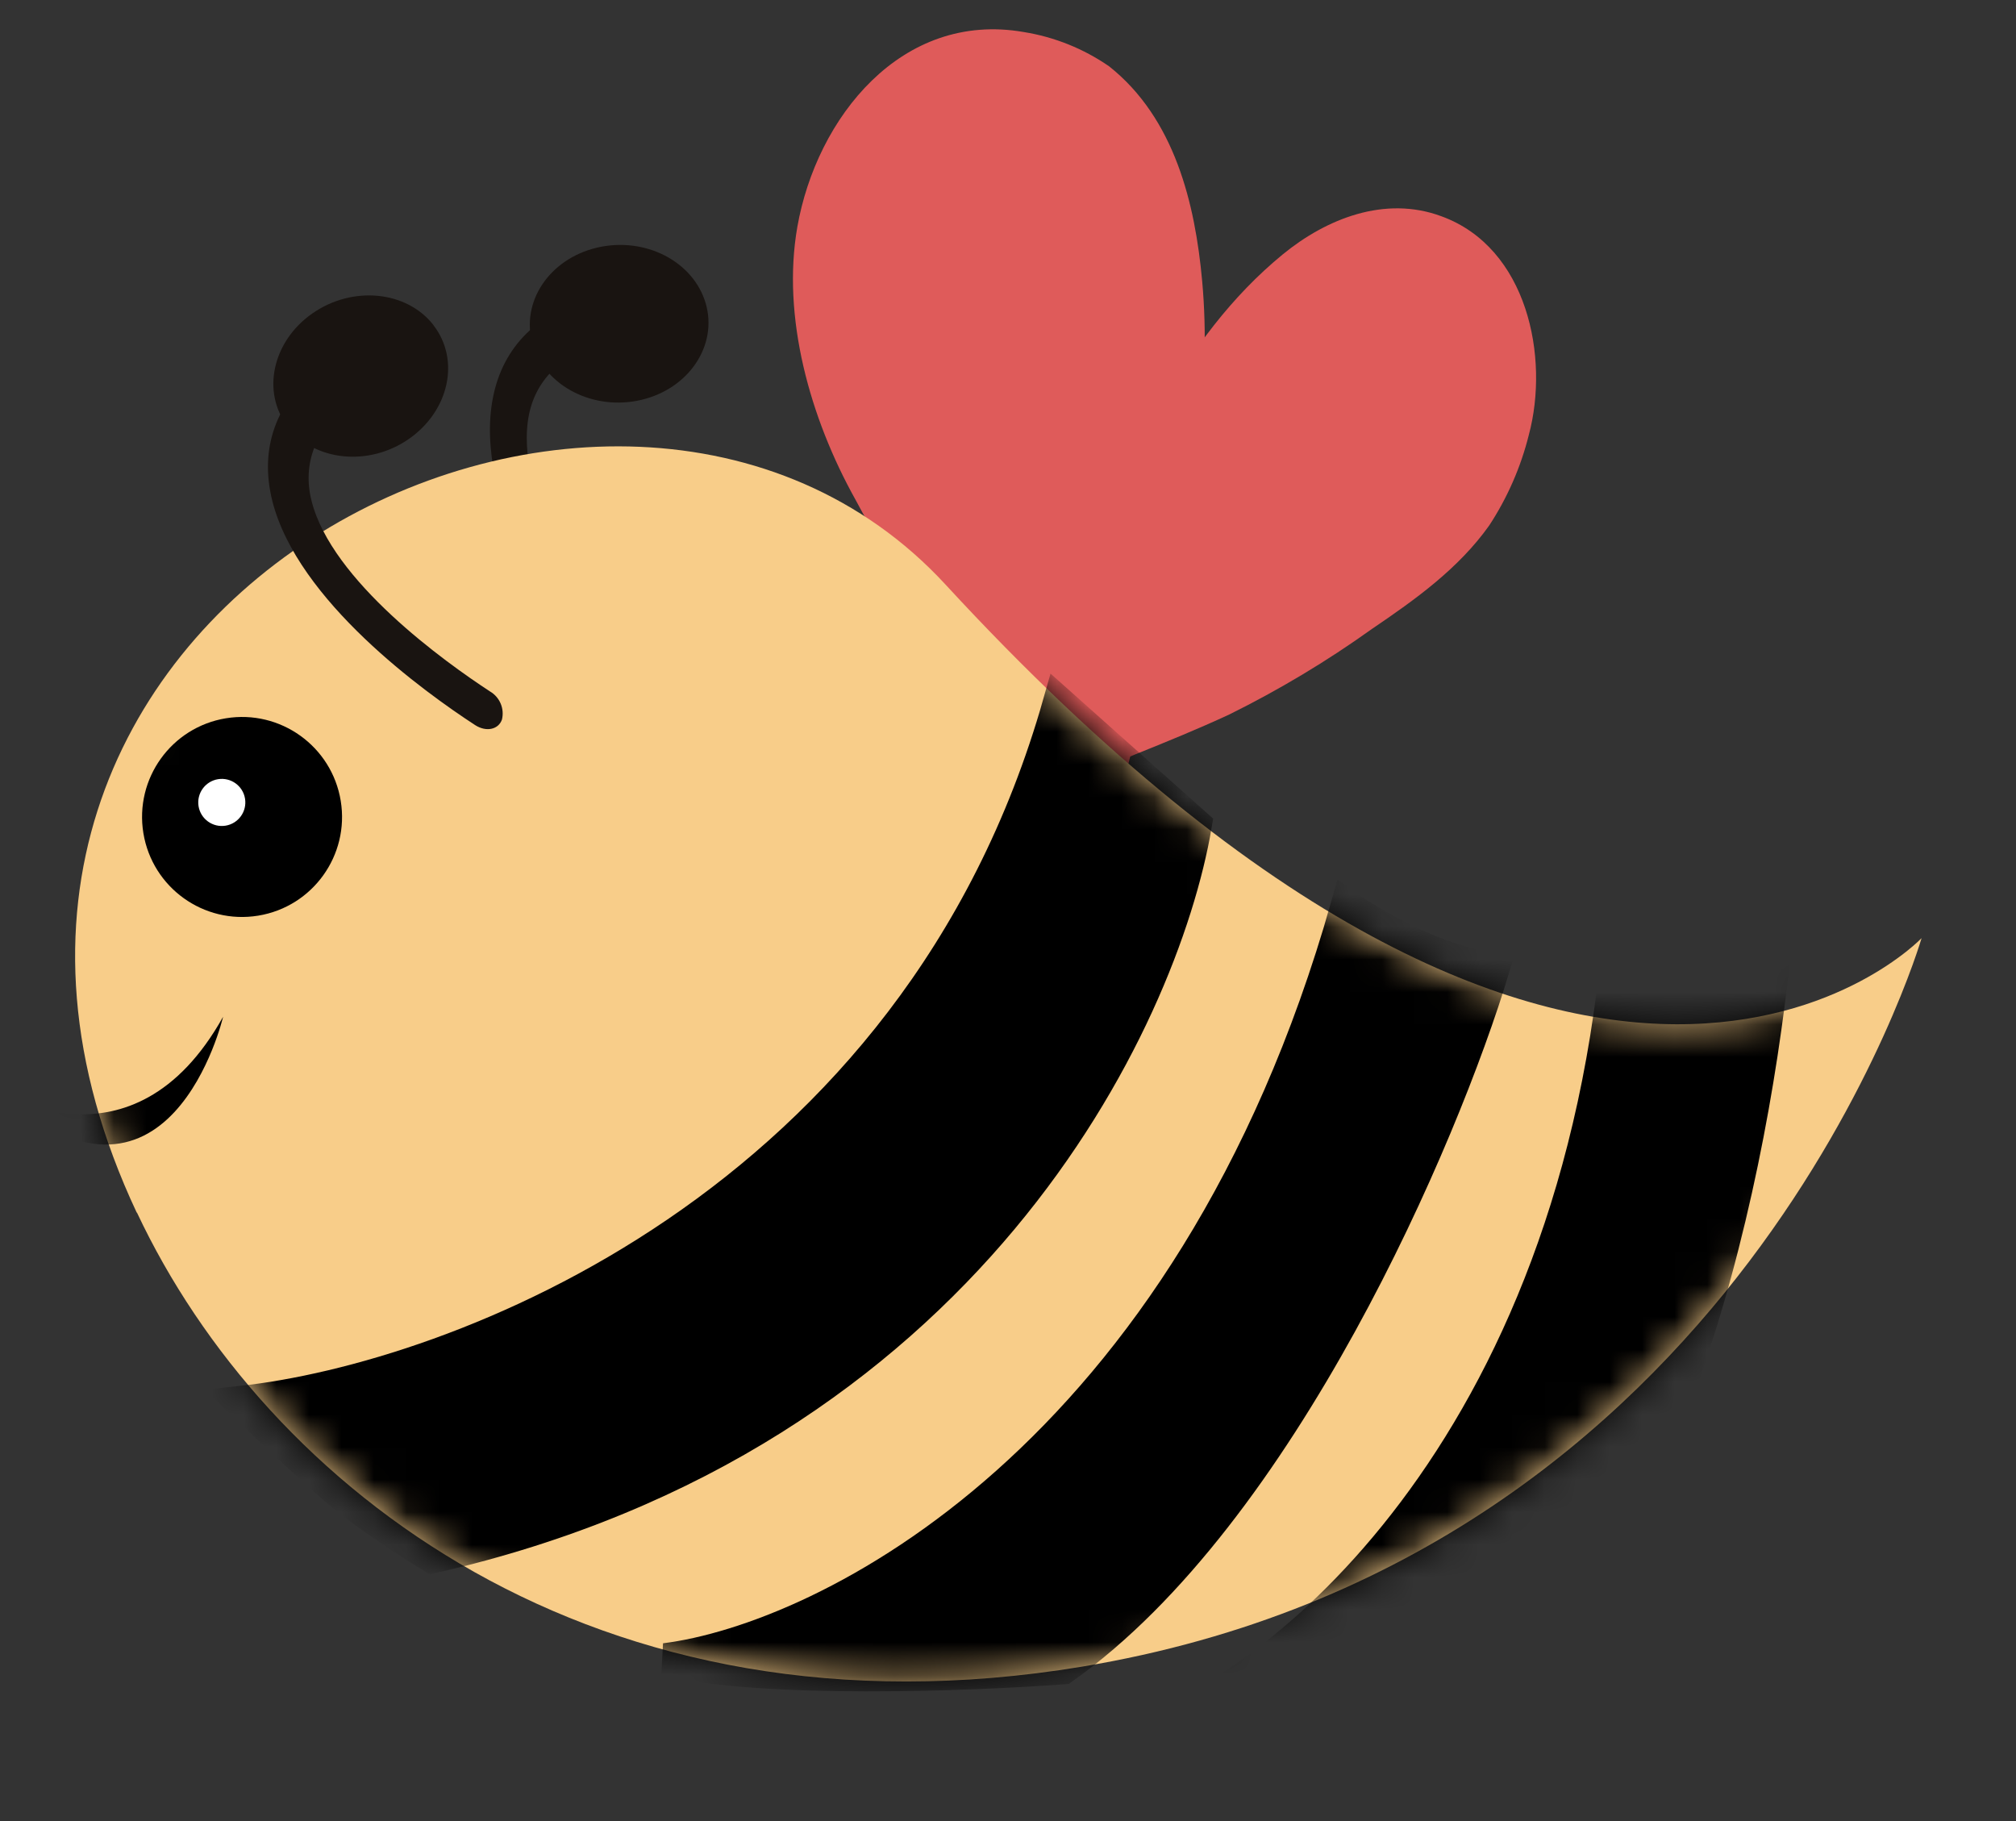 <svg width="62" height="56" viewBox="0 0 62 56" fill="none" xmlns="http://www.w3.org/2000/svg">
<rect x="0" y="0" width="62" height="56" fill="#333333" stroke="none"/>
<path d="M31.851 24.379C31.385 23.774 31.633 22.608 31.777 21.986C32.113 20.657 32.558 19.357 33.108 18.101C34.632 14.342 36.293 10.411 39.453 7.82C40.788 6.728 42.591 6.003 44.333 6.652C46.973 7.616 47.658 10.983 47.017 13.376C46.77 14.366 46.358 15.308 45.798 16.161C44.854 17.489 43.525 18.437 42.198 19.337C40.804 20.335 39.33 21.218 37.792 21.978C36.835 22.421 35.859 22.819 34.882 23.211C34.6 23.323 31.947 24.518 31.854 24.397" fill="#DF5B5A"/>
<path d="M34.403 24.29C32.921 24.732 31.268 22.546 30.451 21.591C28.87 19.651 27.481 17.562 26.303 15.354C24.91 12.855 24.037 9.746 24.521 6.979C25.111 3.623 27.723 0.33 31.483 0.985C32.427 1.136 33.326 1.497 34.113 2.042C36.124 3.64 36.755 6.254 36.972 8.649C37.264 11.857 36.694 14.843 36.084 17.939C35.873 18.996 35.642 20.046 35.365 21.082C35.223 21.622 35.065 22.158 34.896 22.695C34.832 22.907 34.566 24.253 34.384 24.308" fill="#DF5B5A"/>
<path d="M19.203 21.375C19.302 21.238 19.354 21.072 19.351 20.903C19.349 20.733 19.293 20.569 19.19 20.435C18.242 19.098 15.902 15.494 16.232 12.967C16.386 11.793 17.149 10.972 18.496 10.523L18.029 9.183C16.307 9.757 15.328 10.881 15.111 12.527C14.699 15.67 17.317 19.733 18.387 21.231C18.619 21.557 18.997 21.62 19.214 21.375" fill="#191411"/>
<path d="M21.703 9.328C21.324 8.034 19.833 7.269 18.362 7.615C16.89 7.961 16.004 9.294 16.38 10.585C16.756 11.875 18.254 12.643 19.722 12.297C21.19 11.951 22.079 10.618 21.703 9.328Z" fill="#191411"/>
<path d="M4.213 37.291C8.157 45.681 18.278 53.732 33.27 51.253C53.572 47.887 59.096 28.849 59.096 28.849C59.096 28.849 48.949 39.535 29.08 17.978C18.904 6.937 -4.477 18.82 4.206 37.292" fill="#F8CD89"/>
<mask id="mask0_244_3535" style="mask-type:alpha" maskUnits="userSpaceOnUse" x="2" y="13" width="58" height="39">
<path d="M4.213 37.291C8.157 45.681 18.278 53.732 33.27 51.253C53.572 47.887 59.096 28.849 59.096 28.849C59.096 28.849 48.949 39.535 29.08 17.978C18.904 6.937 -4.477 18.82 4.206 37.292" fill="#F8CD89"/>
</mask>
<g mask="url(#mask0_244_3535)">
<path d="M32.571 21.618C28.173 37.123 13.972 42.411 7.421 43.117C7.421 43.117 9.183 44.805 10.311 45.784C11.425 46.749 13.297 47.881 13.297 47.881C29.741 44.146 35.747 31.383 36.771 25.363L32.571 21.618Z" fill="black" stroke="black"/>
<path d="M41.422 27.864C36.595 44.89 25.369 50.413 20.453 51.03C23.467 51.749 29.868 51.507 32.692 51.296C39.384 46.557 44.367 34.967 45.929 29.779C44.223 29.604 42.214 28.43 41.422 27.864Z" fill="black" stroke="black"/>
<path d="M49.963 25.009C49.831 42.706 40.475 51.01 35.898 52.911C38.996 52.804 45.103 50.871 47.769 49.918C52.962 43.571 54.688 31.074 54.817 25.659C53.126 25.943 50.877 25.344 49.963 25.009Z" fill="black" stroke="black"/>
<circle cx="7.444" cy="25.123" r="3.075" transform="rotate(-9.323 7.444 25.123)" fill="black"/>
<ellipse cx="6.821" cy="24.676" rx="0.724" ry="0.724" transform="rotate(-9.323 6.821 24.676)" fill="white"/>
<path d="M6.861 31.268C6.861 31.268 5.199 38.344 -0.149 33.504C-0.149 33.504 4.067 36.271 6.861 31.268Z" fill="black"/>
</g>
<path d="M15.437 22.128C15.477 21.963 15.463 21.791 15.397 21.635C15.331 21.48 15.217 21.349 15.071 21.264C13.7 20.367 10.199 17.869 9.58 15.397C9.293 14.252 9.701 13.207 10.79 12.294L9.863 11.222C8.473 12.385 7.974 13.791 8.374 15.401C9.147 18.478 13.067 21.292 14.614 22.299C14.95 22.515 15.327 22.439 15.437 22.128Z" fill="#191411"/>
<path d="M13.336 10.003C12.513 8.939 10.844 8.777 9.61 9.636C8.376 10.495 8.032 12.062 8.855 13.125C9.679 14.189 11.352 14.354 12.582 13.493C13.812 12.631 14.157 11.071 13.333 10.004" fill="#191411"/>
</svg>
